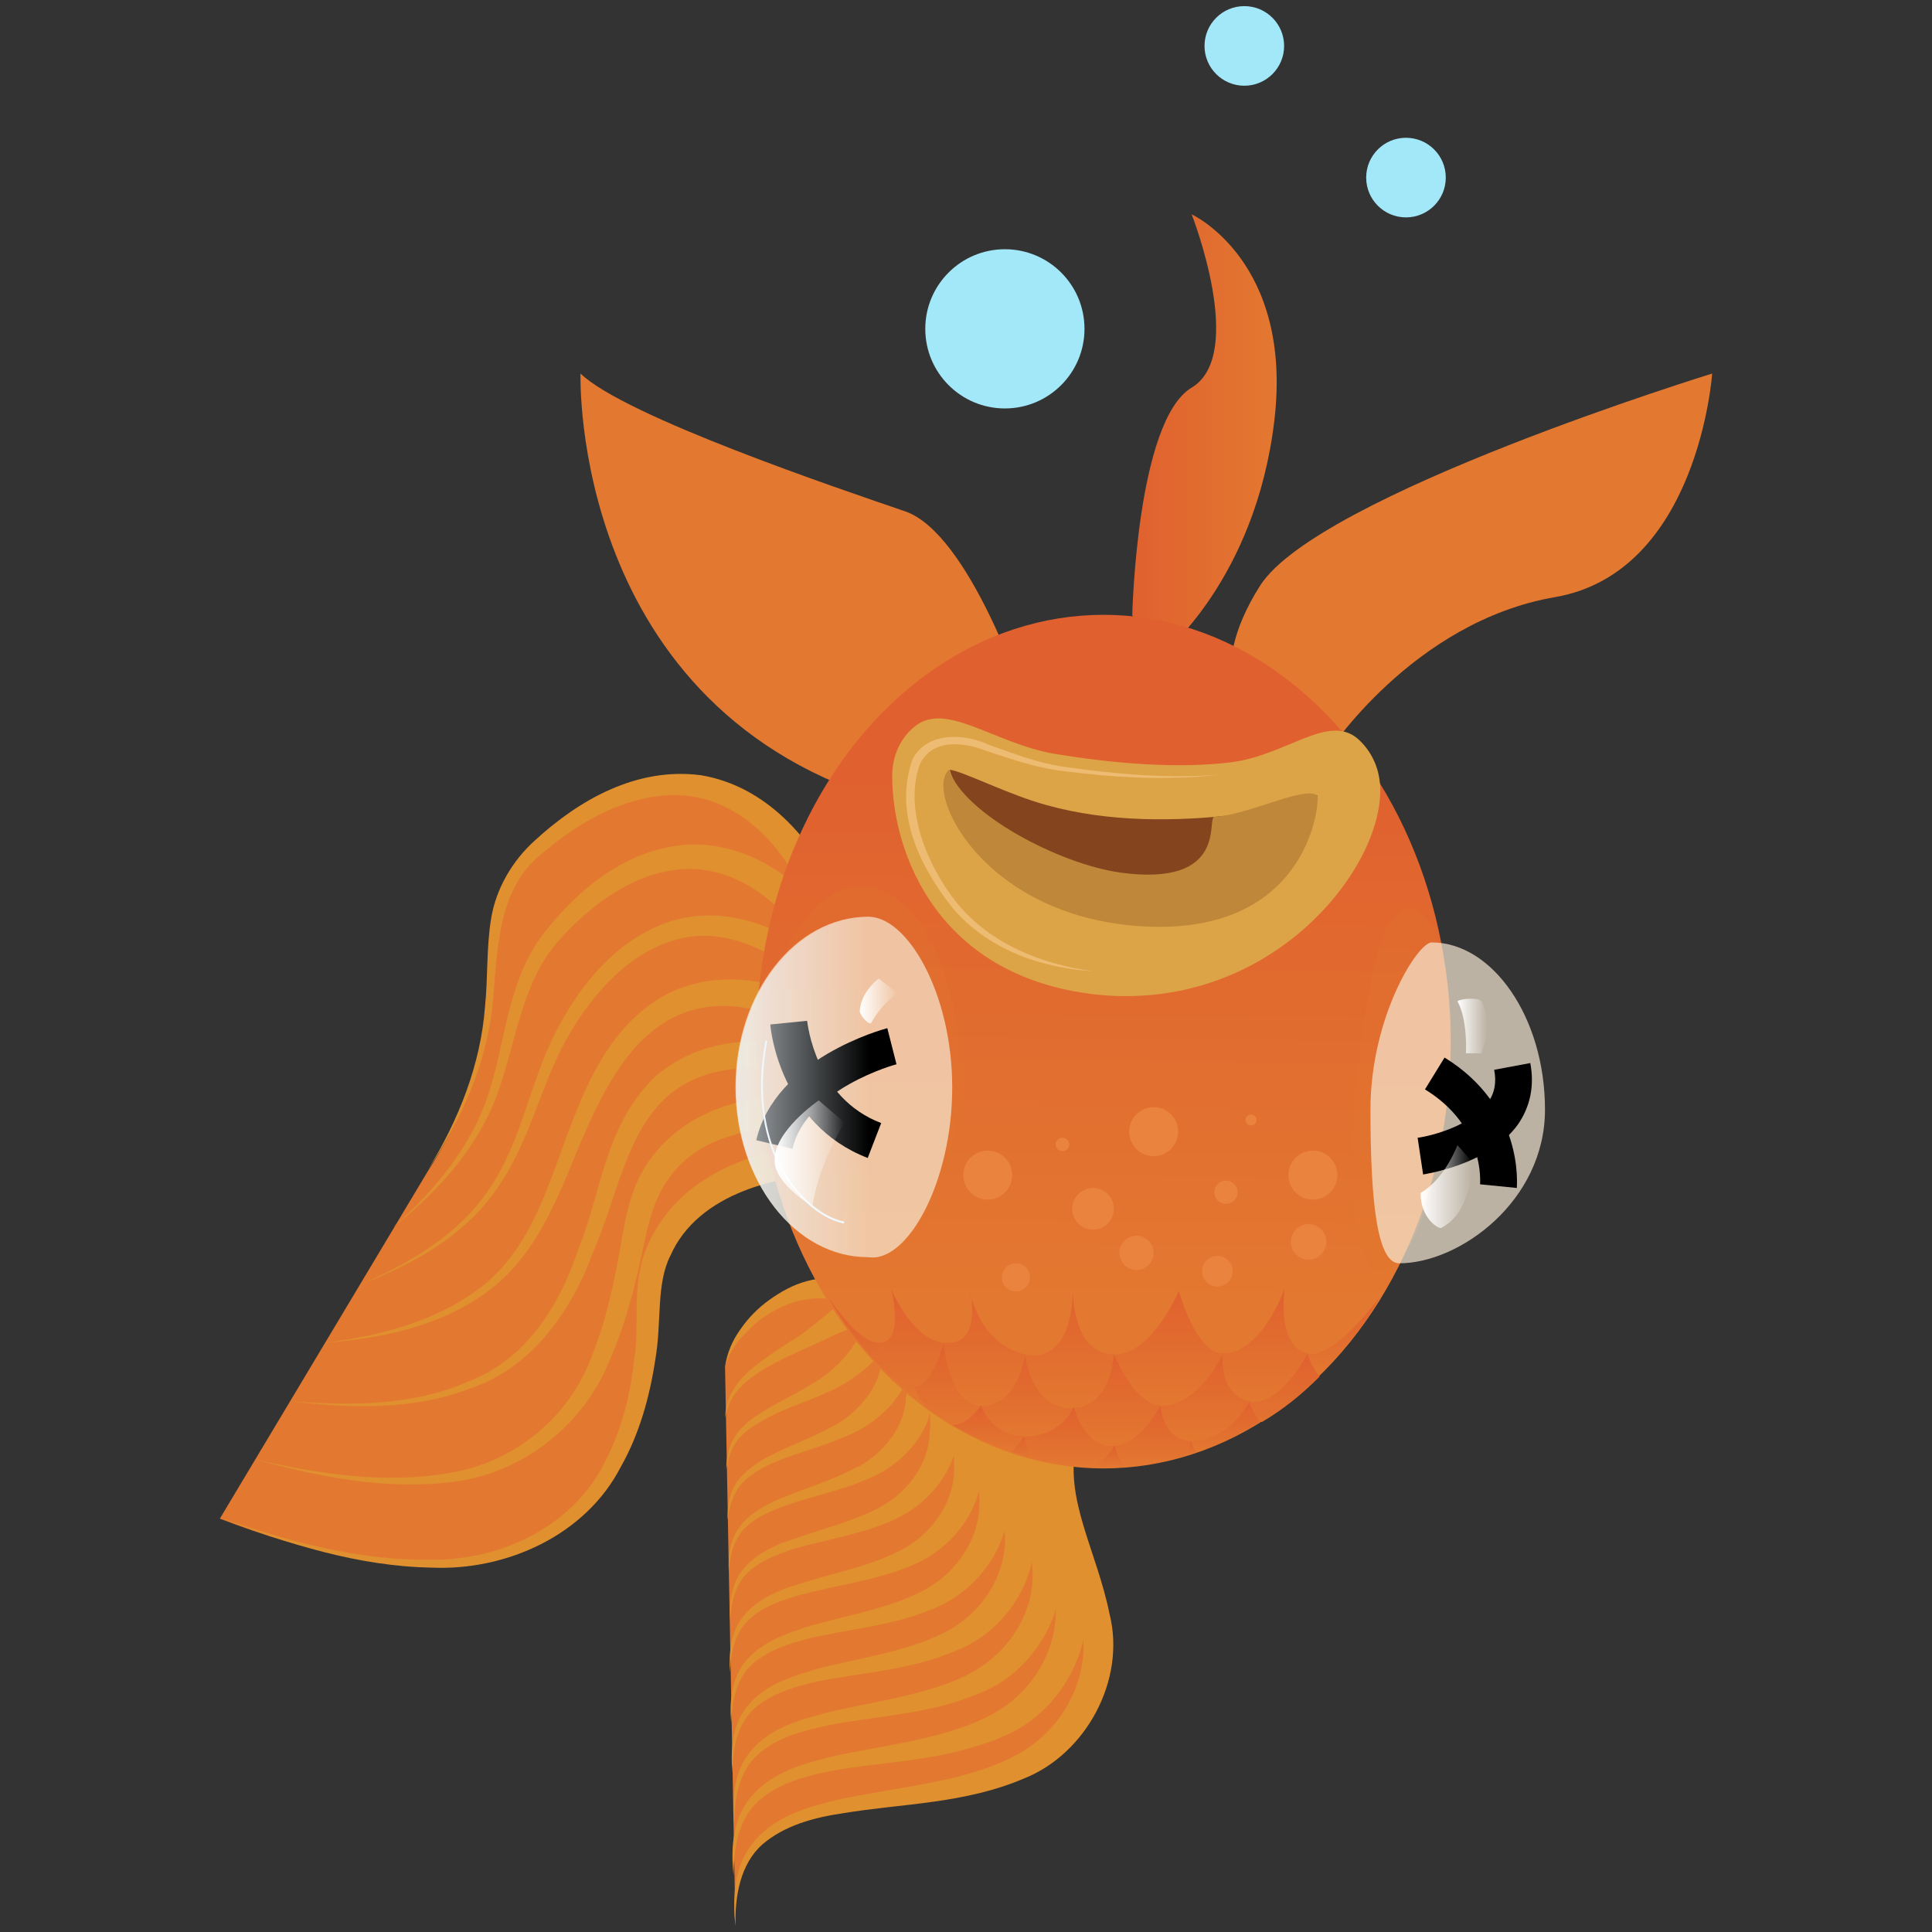 <?xml version="1.0" encoding="utf-8"?>
<!-- Generator: Adobe Illustrator 22.1.0, SVG Export Plug-In . SVG Version: 6.00 Build 0)  -->
<svg version="1.1" xmlns="http://www.w3.org/2000/svg" xmlns:xlink="http://www.w3.org/1999/xlink" x="0px" y="0px"
	 viewBox="0 0 315.5 315.5" style="enable-background:new 0 0 315.5 315.5;" xml:space="preserve">
<rect x="0" y="0" width="315.5" height="315.5" fill="#333333" stroke="none"/>
<style type="text/css">
	.st0{fill:url(#SVGID_1_);}
	.st1{fill:#E1A687;}
	.st2{opacity:0.6;fill:url(#SVGID_2_);}
	.st3{opacity:0.6;fill:url(#SVGID_3_);}
	.st4{fill:url(#SVGID_4_);}
	.st5{fill:#CD7B62;}
	.st6{fill:#91594C;}
	.st7{fill:url(#SVGID_5_);}
	.st8{fill:#BA534B;}
	.st9{fill:#C54037;}
	.st10{fill:#D3514A;}
	.st11{fill:#D3E9F4;}
	.st12{fill:#E1BB60;}
	.st13{fill:#78E6F9;}
	.st14{opacity:0.8;fill:#78E6F9;}
	.st15{fill:none;stroke:#CD7B62;stroke-miterlimit:10;}
	.st16{clip-path:url(#SVGID_7_);fill:#A4F6FF;}
	.st17{clip-path:url(#SVGID_9_);}
	.st18{fill:#A4F6FF;}
	.st19{fill:url(#SVGID_10_);}
	.st20{opacity:0.6;fill:url(#SVGID_11_);}
	.st21{opacity:0.6;fill:url(#SVGID_12_);}
	.st22{fill:url(#SVGID_13_);}
	.st23{fill:url(#SVGID_14_);}
	.st24{clip-path:url(#SVGID_16_);fill:#A4F6FF;}
	.st25{clip-path:url(#SVGID_18_);}
	.st26{fill:url(#SVGID_19_);}
	.st27{opacity:0.6;fill:url(#SVGID_20_);}
	.st28{fill:url(#SVGID_21_);}
	.st29{clip-path:url(#SVGID_23_);fill:#62933F;}
	.st30{clip-path:url(#SVGID_23_);fill:#231F20;}
	.st31{fill:url(#SVGID_24_);}
	.st32{clip-path:url(#SVGID_26_);fill:#62933F;}
	.st33{clip-path:url(#SVGID_26_);fill:#231F20;}
	.st34{opacity:0.6;fill:url(#SVGID_27_);}
	.st35{fill:url(#SVGID_28_);}
	.st36{fill:#FFFFFF;}
	.st37{fill:url(#SVGID_29_);}
	.st38{opacity:0.6;fill:url(#SVGID_30_);}
	.st39{fill:url(#SVGID_31_);}
	.st40{clip-path:url(#SVGID_33_);fill:#62933F;}
	.st41{clip-path:url(#SVGID_33_);fill:#231F20;}
	.st42{fill:url(#SVGID_34_);}
	.st43{clip-path:url(#SVGID_36_);fill:#62933F;}
	.st44{clip-path:url(#SVGID_36_);fill:#231F20;}
	.st45{opacity:0.6;fill:url(#SVGID_37_);}
	.st46{fill:url(#SVGID_38_);}
	.st47{fill:url(#SVGID_39_);}
	.st48{opacity:0.6;fill:url(#SVGID_40_);}
	.st49{fill:url(#SVGID_41_);}
	.st50{clip-path:url(#SVGID_43_);fill:#62933F;}
	.st51{clip-path:url(#SVGID_43_);fill:#231F20;}
	.st52{fill:url(#SVGID_44_);}
	.st53{clip-path:url(#SVGID_46_);fill:#62933F;}
	.st54{clip-path:url(#SVGID_46_);fill:#231F20;}
	.st55{opacity:0.6;fill:url(#SVGID_47_);}
	.st56{fill:url(#SVGID_48_);}
	.st57{fill:url(#SVGID_49_);}
	.st58{fill:url(#SVGID_50_);}
	.st59{opacity:0.6;fill:url(#SVGID_51_);}
	.st60{fill:url(#SVGID_52_);}
	.st61{clip-path:url(#SVGID_54_);fill:#62933F;}
	.st62{clip-path:url(#SVGID_54_);fill:#231F20;}
	.st63{fill:url(#SVGID_55_);}
	.st64{clip-path:url(#SVGID_57_);fill:#62933F;}
	.st65{clip-path:url(#SVGID_57_);fill:#231F20;}
	.st66{opacity:0.6;fill:url(#SVGID_58_);}
	.st67{fill:url(#SVGID_59_);}
	.st68{fill:url(#SVGID_60_);}
	.st69{fill:#E37830;}
	.st70{fill:#E0902F;}
	.st71{fill:url(#SVGID_61_);}
	.st72{fill:url(#SVGID_62_);}
	.st73{fill:#83441E;}
	.st74{opacity:0.2;fill:#E37830;}
	.st75{fill:#DDA447;}
	.st76{opacity:0.7;fill:#F7E8D3;}
	.st77{fill:#BE8739;}
	.st78{fill:#F3FAFD;}
	.st79{opacity:0.7;fill:url(#SVGID_63_);}
	.st80{fill:#EEBB72;}
	.st81{fill:none;}
	.st82{fill:url(#SVGID_64_);}
	.st83{fill:url(#SVGID_65_);}
	.st84{fill:url(#SVGID_66_);}
	.st85{fill:url(#SVGID_67_);}
	.st86{fill:url(#SVGID_68_);}
	.st87{fill:url(#SVGID_69_);}
	.st88{fill:url(#SVGID_70_);}
	.st89{fill:url(#SVGID_71_);}
	.st90{fill:url(#SVGID_72_);}
	.st91{fill:url(#SVGID_73_);}
	.st92{fill:url(#SVGID_74_);}
	.st93{fill:url(#SVGID_75_);}
	.st94{fill:url(#SVGID_76_);}
	.st95{fill:url(#SVGID_77_);}
	.st96{fill:url(#SVGID_78_);}
	.st97{fill:url(#SVGID_79_);}
	.st98{fill:url(#SVGID_80_);}
	.st99{fill:url(#SVGID_81_);}
	.st100{fill:url(#SVGID_82_);}
	.st101{fill:url(#SVGID_83_);}
	.st102{fill:#EA833D;}
	.st103{fill:url(#SVGID_84_);}
	.st104{fill:url(#SVGID_85_);}
	.st105{fill:url(#SVGID_86_);}
	.st106{fill:url(#SVGID_87_);}
	.st107{fill:#A2E8F9;}
	.st108{fill:url(#SVGID_88_);}
	.st109{fill:url(#SVGID_89_);}
	.st110{opacity:0.7;fill:url(#SVGID_90_);}
	.st111{fill:url(#SVGID_91_);}
	.st112{fill:url(#SVGID_92_);}
	.st113{fill:url(#SVGID_93_);}
	.st114{fill:url(#SVGID_94_);}
	.st115{fill:url(#SVGID_95_);}
	.st116{fill:url(#SVGID_96_);}
	.st117{fill:url(#SVGID_97_);}
	.st118{fill:url(#SVGID_98_);}
	.st119{fill:url(#SVGID_99_);}
	.st120{fill:url(#SVGID_100_);}
	.st121{fill:url(#SVGID_101_);}
	.st122{fill:url(#SVGID_102_);}
	.st123{fill:url(#SVGID_103_);}
	.st124{fill:url(#SVGID_104_);}
	.st125{fill:url(#SVGID_105_);}
	.st126{fill:url(#SVGID_106_);}
	.st127{fill:url(#SVGID_107_);}
	.st128{fill:url(#SVGID_108_);}
	.st129{fill:url(#SVGID_109_);}
	.st130{fill:url(#SVGID_110_);}
	.st131{fill:url(#SVGID_111_);}
	.st132{fill:url(#SVGID_112_);}
	.st133{fill:url(#SVGID_113_);}
	.st134{fill:url(#SVGID_114_);}
	.st135{fill:url(#SVGID_115_);}
	.st136{fill:url(#SVGID_116_);}
	.st137{opacity:0.7;fill:url(#SVGID_117_);}
	.st138{fill:url(#SVGID_118_);}
	.st139{fill:url(#SVGID_119_);}
	.st140{fill:url(#SVGID_120_);}
	.st141{fill:url(#SVGID_121_);}
	.st142{fill:url(#SVGID_122_);}
	.st143{fill:url(#SVGID_123_);}
	.st144{fill:url(#SVGID_124_);}
	.st145{fill:url(#SVGID_125_);}
	.st146{fill:url(#SVGID_126_);}
	.st147{fill:url(#SVGID_127_);}
	.st148{fill:url(#SVGID_128_);}
	.st149{fill:url(#SVGID_129_);}
	.st150{fill:url(#SVGID_130_);}
	.st151{fill:url(#SVGID_131_);}
	.st152{fill:url(#SVGID_132_);}
	.st153{fill:url(#SVGID_133_);}
	.st154{fill:url(#SVGID_134_);}
	.st155{fill:url(#SVGID_135_);}
	.st156{fill:url(#SVGID_136_);}
	.st157{fill:url(#SVGID_137_);}
	.st158{fill:url(#SVGID_138_);}
	.st159{fill:url(#SVGID_139_);}
	.st160{fill:url(#SVGID_140_);}
	.st161{fill:url(#SVGID_141_);}
	.st162{fill:#BF8D43;}
	.st163{fill:url(#SVGID_142_);}
	.st164{fill:url(#SVGID_143_);}
	.st165{opacity:0.7;fill:url(#SVGID_144_);}
	.st166{fill:url(#SVGID_145_);}
	.st167{fill:url(#SVGID_146_);}
	.st168{fill:url(#SVGID_147_);}
	.st169{fill:url(#SVGID_148_);}
	.st170{fill:url(#SVGID_149_);}
	.st171{fill:url(#SVGID_150_);}
	.st172{fill:url(#SVGID_151_);}
	.st173{fill:url(#SVGID_152_);}
	.st174{fill:url(#SVGID_153_);}
	.st175{fill:url(#SVGID_154_);}
	.st176{fill:url(#SVGID_155_);}
	.st177{fill:url(#SVGID_156_);}
	.st178{fill:url(#SVGID_157_);}
	.st179{fill:url(#SVGID_158_);}
	.st180{fill:url(#SVGID_159_);}
	.st181{fill:url(#SVGID_160_);}
	.st182{fill:url(#SVGID_161_);}
	.st183{fill:url(#SVGID_162_);}
	.st184{fill:url(#SVGID_163_);}
	.st185{fill:url(#SVGID_164_);}
	.st186{fill:url(#SVGID_165_);}
	.st187{fill:url(#SVGID_166_);}
	.st188{fill:url(#SVGID_167_);}
	.st189{fill:url(#SVGID_168_);}
	.st190{fill:url(#SVGID_169_);}
	.st191{fill:url(#SVGID_170_);}
	.st192{opacity:0.7;fill:url(#SVGID_171_);}
	.st193{fill:url(#SVGID_172_);}
	.st194{fill:url(#SVGID_173_);}
	.st195{fill:url(#SVGID_174_);}
	.st196{fill:url(#SVGID_175_);}
	.st197{fill:url(#SVGID_176_);}
	.st198{fill:url(#SVGID_177_);}
	.st199{fill:url(#SVGID_178_);}
	.st200{fill:url(#SVGID_179_);}
	.st201{fill:url(#SVGID_180_);}
	.st202{fill:url(#SVGID_181_);}
	.st203{fill:url(#SVGID_182_);}
	.st204{fill:url(#SVGID_183_);}
	.st205{fill:url(#SVGID_184_);}
	.st206{fill:url(#SVGID_185_);}
	.st207{fill:url(#SVGID_186_);}
	.st208{fill:url(#SVGID_187_);}
	.st209{fill:url(#SVGID_188_);}
	.st210{fill:url(#SVGID_189_);}
	.st211{fill:url(#SVGID_190_);}
	.st212{fill:url(#SVGID_191_);}
	.st213{fill:url(#SVGID_192_);}
	.st214{fill:url(#SVGID_193_);}
	.st215{fill:url(#SVGID_194_);}
	.st216{fill:url(#SVGID_195_);}
	.st217{fill:url(#SVGID_196_);}
	.st218{fill:url(#SVGID_197_);}
	.st219{opacity:0.7;fill:url(#SVGID_198_);}
	.st220{fill:url(#SVGID_199_);}
	.st221{fill:url(#SVGID_200_);}
	.st222{fill:url(#SVGID_201_);}
	.st223{fill:url(#SVGID_202_);}
	.st224{fill:url(#SVGID_203_);}
	.st225{fill:url(#SVGID_204_);}
	.st226{fill:url(#SVGID_205_);}
	.st227{fill:url(#SVGID_206_);}
	.st228{fill:url(#SVGID_207_);}
	.st229{fill:url(#SVGID_208_);}
	.st230{fill:url(#SVGID_209_);}
	.st231{fill:url(#SVGID_210_);}
	.st232{fill:url(#SVGID_211_);}
	.st233{fill:url(#SVGID_212_);}
	.st234{fill:url(#SVGID_213_);}
	.st235{fill:url(#SVGID_214_);}
	.st236{fill:url(#SVGID_215_);}
	.st237{fill:url(#SVGID_216_);}
	.st238{fill:url(#SVGID_217_);}
	.st239{fill:url(#SVGID_218_);}
	.st240{fill:url(#SVGID_219_);}
	.st241{fill:url(#SVGID_220_);}
	.st242{fill:url(#SVGID_221_);}
	.st243{fill:url(#SVGID_222_);}
	.st244{fill:#E8492D;}
	.st245{fill:#E7E2DE;}
	.st246{fill:url(#SVGID_223_);}
	.st247{fill:#CECDCB;}
	.st248{fill:#818282;}
	.st249{fill:#CECDCB;stroke:#CECDCB;stroke-miterlimit:10;}
	.st250{fill:#E8E8E8;}
	.st251{fill:#EFEFEF;}
	.st252{fill:url(#SVGID_224_);}
	.st253{fill:url(#SVGID_225_);}
	.st254{fill:#FFFF00;}
	.st255{fill:#22AF17;}
	.st256{opacity:0.7;}
	.st257{fill:#FFFF2B;}
	.st258{fill:#FFFF55;}
	.st259{fill:#FFFF80;}
	.st260{fill:#FFFFAA;}
	.st261{fill:#FFFFD4;}
	.st262{fill:url(#SVGID_226_);}
	.st263{fill:url(#SVGID_227_);}
	.st264{fill:url(#SVGID_228_);}
	.st265{fill:#232323;}
	.st266{fill:#3D3D3D;}
	.st267{fill:#C66259;}
	.st268{opacity:0.2;fill:#353535;}
	.st269{fill:#817979;}
	.st270{opacity:0.3;}
	.st271{fill:#353535;}
	.st272{fill:#382B28;}
	.st273{fill:#231F20;}
	.st274{opacity:0.1;}
	.st275{fill:url(#SVGID_229_);}
	.st276{fill:url(#SVGID_230_);}
	.st277{fill:#2B2B2B;}
	.st278{fill:#161616;}
	.st279{opacity:0.5;}
	.st280{fill:#A6A8AB;}
	.st281{fill:#E2E2E2;}
	.st282{opacity:0.3;fill:#353535;}
	.st283{fill:url(#SVGID_231_);}
	.st284{fill:url(#SVGID_232_);}
	.st285{fill:url(#SVGID_233_);}
	.st286{fill:url(#SVGID_234_);}
	.st287{fill:#B54C47;}
	.st288{opacity:0.8;fill:#88DFED;}
	.st289{fill:#E3E4E5;}
	.st290{fill:url(#SVGID_235_);}
	.st291{fill:url(#SVGID_236_);}
	.st292{fill:url(#SVGID_237_);}
	.st293{fill:url(#SVGID_238_);}
	.st294{opacity:0.2;}
	.st295{fill:#6D5C57;}
	.st296{fill:#68493F;}
	.st297{opacity:0.2;fill:url(#SVGID_239_);}
	.st298{opacity:0.2;fill:url(#SVGID_240_);}
	.st299{opacity:0.5;fill:#6D5C57;}
	.st300{fill:url(#SVGID_241_);}
	.st301{fill:#7C8B8E;}
	.st302{fill:url(#SVGID_242_);}
	.st303{fill:url(#SVGID_243_);}
	.st304{fill:#3D2219;}
	.st305{fill:#332E2D;}
	.st306{fill:#E6E6E6;}
	.st307{fill:url(#SVGID_244_);}
	.st308{fill:url(#SVGID_245_);}
	.st309{fill:url(#SVGID_246_);}
	.st310{fill:url(#SVGID_247_);}
	.st311{opacity:0.2;fill:url(#SVGID_248_);}
	.st312{opacity:0.2;fill:url(#SVGID_249_);}
	.st313{fill:url(#SVGID_250_);}
	.st314{fill:url(#SVGID_251_);}
	.st315{fill:url(#SVGID_252_);}
	.st316{fill:url(#SVGID_253_);}
	.st317{fill:url(#SVGID_254_);}
	.st318{fill:url(#SVGID_255_);}
	.st319{fill:url(#SVGID_256_);}
	.st320{fill:none;stroke:url(#SVGID_257_);stroke-miterlimit:10;}
	.st321{fill:url(#SVGID_258_);}
	.st322{fill:#301812;}
	.st323{opacity:0.2;fill:url(#SVGID_259_);}
	.st324{opacity:0.2;fill:url(#SVGID_260_);}
	.st325{fill:url(#SVGID_261_);}
	.st326{fill:#B0CDD1;}
	.st327{fill:url(#SVGID_262_);}
	.st328{fill:url(#SVGID_263_);}
	.st329{fill:none;stroke:#231F20;stroke-width:6;stroke-miterlimit:10;}
	.st330{fill:url(#SVGID_264_);}
	.st331{fill:url(#SVGID_265_);}
	.st332{fill:url(#SVGID_266_);}
	.st333{fill:url(#SVGID_267_);}
	.st334{fill:url(#SVGID_268_);}
	.st335{fill:url(#SVGID_269_);}
	.st336{fill:url(#SVGID_270_);}
	.st337{fill:url(#SVGID_271_);}
	.st338{fill:url(#SVGID_272_);}
	.st339{fill:url(#SVGID_273_);}
	.st340{opacity:0.2;fill:url(#SVGID_274_);}
	.st341{opacity:0.2;fill:url(#SVGID_275_);}
	.st342{fill:url(#SVGID_276_);}
	.st343{fill:url(#SVGID_277_);}
	.st344{fill:url(#SVGID_278_);}
	.st345{fill:url(#SVGID_279_);}
	.st346{fill:url(#SVGID_280_);}
	.st347{fill:url(#SVGID_281_);}
	.st348{fill:url(#SVGID_282_);}
	.st349{opacity:0.2;fill:url(#SVGID_283_);}
	.st350{opacity:0.2;fill:url(#SVGID_284_);}
	.st351{fill:url(#SVGID_285_);}
	.st352{fill:url(#SVGID_286_);}
	.st353{fill:url(#SVGID_287_);}
	.st354{fill:url(#SVGID_288_);}
	.st355{fill:url(#SVGID_289_);}
	.st356{fill:url(#SVGID_290_);}
	.st357{fill:url(#SVGID_291_);}
	.st358{fill:none;stroke:url(#SVGID_292_);stroke-miterlimit:10;}
	.st359{fill:url(#SVGID_293_);}
	.st360{opacity:0.2;fill:url(#SVGID_294_);}
	.st361{opacity:0.2;fill:url(#SVGID_295_);}
	.st362{fill:url(#SVGID_296_);}
	.st363{fill:url(#SVGID_297_);}
	.st364{fill:url(#SVGID_298_);}
</style>
<g id="Baby_sad">
</g>
<g id="Baby_pleased">
</g>
<g id="Baby_ecstatic">
</g>
<g id="Fish_dead">
	<g>
		<path class="st69" d="M118.4,223.2c1.8-8.5,13.3-15.1,20.1-12.3l35.3,24.3c-4.1,15.4,10.9,27.3,3.4,43
			c-12.3,25.8-60.3,4.6-57.1,36.3L118.4,223.2z"/>
		<g>
			<path class="st70" d="M120.1,314.5c-0.5-4.8-0.3-10.3,3.5-14.3c3.6-3.9,8.9-5.3,13.7-6.4c9.8-2.1,19.9-2.7,28.3-7
				c8.2-4.2,12.9-13.4,10.9-22.3c-1.6-8.7-8.1-18.8-4.7-29.9l4,1.1c-2.1,9,3.3,17.5,5.4,27.9c2.7,10.8-3.9,22.8-13.9,26.8
				c-9.8,4.2-20,4.1-29.6,5.7c-4.8,0.7-9.6,2-13.2,5.1C120.9,304.4,120,309.6,120.1,314.5z"/>
			<path class="st70" d="M172.5,233.4c-1.1,5,0.1,10.1,1.7,15.3c1,3.3,2.1,6.7,2.8,10.4c0.8,3.4,0.5,6.9-0.5,10.3
				c-2,6.3-6.7,11.8-12.8,14.2c-1.3,0.6-2.7,1.1-4.1,1.5c-7.8,2.5-15.8,2.7-23.4,4c-0.5,0.1-0.9,0.2-1.4,0.3
				c-3.9,0.8-7.8,2-10.8,4.6c-3.4,2.9-4.2,7.8-4.2,12.3c-0.5-4.5-0.2-9.6,3.2-13.3c3-3.2,7.1-4.7,11.1-5.7c0.5-0.1,1-0.3,1.5-0.4
				c8.5-1.9,17.4-2.7,24.9-6.2c0.4-0.2,0.8-0.4,1.2-0.6c7.6-3.9,12-12.3,10.4-20.5c-0.1-0.6-0.2-1.3-0.4-1.9
				c-1.7-7.5-6.3-16-3.2-25.2C168.8,232.4,172.5,233.3,172.5,233.4z"/>
			<path class="st70" d="M169.2,230.9c-1,4.5,0,9.4,1.4,14.1c0.9,2.9,1.7,6,2.3,9.3c0.6,3,0.3,6.2-0.7,9.2
				c-1.9,5.6-6.4,10.7-12,12.9c-1.2,0.5-2.5,1-3.7,1.4c-7.2,2.3-14.6,2.6-21.5,4c-0.4,0.1-0.9,0.2-1.3,0.3c-3.6,0.8-7.2,2-9.9,4.4
				c-3.1,2.7-3.9,7.2-3.9,11.4c-0.4-4.2-0.1-8.9,3-12.3c2.7-3,6.5-4.4,10.2-5.4c0.5-0.1,0.9-0.2,1.4-0.4c7.8-1.9,15.9-2.8,22.9-6
				c0.4-0.2,0.8-0.4,1.1-0.6c7-3.7,11.2-11.3,9.9-18.7c-0.1-0.6-0.2-1.2-0.3-1.8c-1.4-6.8-5.2-14.5-2.2-22.7
				C165.8,230,169.1,230.9,169.2,230.9z"/>
			<path class="st70" d="M165.8,228.5c-0.9,4-0.1,8.8,1.1,12.9c0.7,2.5,1.4,5.2,1.7,8.2c0.5,2.7,0.1,5.5-0.9,8.2
				c-1.9,5-6,9.5-11.2,11.6c-1.1,0.5-2.3,0.9-3.4,1.3c-6.6,2.2-13.3,2.6-19.7,3.9c-0.4,0.1-0.8,0.2-1.2,0.3c-3.3,0.8-6.5,1.9-9,4.1
				c-2.8,2.5-3.6,6.6-3.6,10.5c-0.3-3.8-0.1-8.1,2.8-11.3c2.5-2.8,5.9-4.1,9.2-5.1c0.4-0.1,0.8-0.2,1.2-0.4
				c7.1-1.9,14.5-2.8,20.8-5.8c0.3-0.2,0.7-0.3,1-0.5c6.4-3.4,10.3-10.3,9.4-17c-0.1-0.5-0.1-1-0.2-1.6c-1-6.1-4.2-13-1.3-20.2
				C162.8,227.7,165.8,228.5,165.8,228.5z"/>
			<path class="st70" d="M162.5,226.1c-0.8,3.5-0.2,8.1,0.8,11.8c0.6,2.2,1,4.5,1.2,7c0.3,2.4-0.2,4.8-1.2,7.2
				c-1.9,4.4-5.7,8.4-10.4,10.4c-1,0.5-2.1,0.8-3.1,1.2c-6,2-12.1,2.5-17.8,3.9c-0.4,0.1-0.7,0.2-1.1,0.3c-3,0.8-5.8,1.9-8.1,3.9
				c-2.5,2.3-3.3,6-3.4,9.6c-0.3-3.5,0-7.4,2.5-10.3c2.2-2.5,5.3-3.9,8.3-4.9c0.4-0.1,0.7-0.2,1.1-0.4c6.3-1.9,13-2.9,18.8-5.7
				c0.3-0.2,0.6-0.3,0.9-0.5c5.8-3.1,9.4-9.3,8.9-15.2c0-0.5-0.1-0.9-0.1-1.4c-0.6-5.4-3.1-11.4-0.3-17.7
				C159.7,225.3,162.4,226.1,162.5,226.1z"/>
			<path class="st70" d="M159.2,223.7c-0.7,3-0.3,7.5,0.4,10.6c0.4,1.8,0.6,3.8,0.6,5.9c0.1,2-0.4,4.1-1.4,6.2
				c-1.8,3.8-5.3,7.3-9.6,9.1c-0.9,0.4-1.9,0.8-2.8,1.1c-5.4,1.8-10.8,2.5-15.9,3.9c-0.3,0.1-0.6,0.2-1,0.3
				c-2.6,0.8-5.2,1.8-7.2,3.7c-2.3,2.1-3,5.5-3.1,8.6c-0.2-3.2,0.1-6.7,2.3-9.3c1.9-2.3,4.6-3.6,7.3-4.6c0.3-0.1,0.7-0.2,1-0.3
				c5.6-1.9,11.6-2.9,16.8-5.5c0.3-0.1,0.6-0.3,0.8-0.4c5.2-2.8,8.6-8.3,8.4-13.4c0-0.4,0-0.8,0-1.2c-0.3-4.8-2.1-9.9,0.7-15.2
				C156.7,223,159.1,223.6,159.2,223.7z"/>
			<path class="st70" d="M155.9,221.2c-0.6,2.5-0.4,6.8,0.1,9.4c0.3,1.4,0.2,3,0.1,4.8c0,1.7-0.6,3.4-1.6,5.1
				c-1.8,3.2-5,6.2-8.8,7.8c-0.8,0.4-1.7,0.7-2.5,1c-4.8,1.7-9.6,2.4-14.1,3.8c-0.3,0.1-0.6,0.2-0.8,0.3c-2.3,0.8-4.5,1.8-6.3,3.5
				c-2,2-2.6,4.9-2.8,7.7c-0.1-2.8,0.2-5.9,2.1-8.3c1.7-2.1,4-3.3,6.3-4.3c0.3-0.1,0.6-0.2,0.9-0.3c4.9-1.8,10.1-3,14.7-5.3
				c0.3-0.1,0.5-0.3,0.7-0.4c4.6-2.5,7.7-7.2,7.9-11.7c0-0.3,0-0.7,0.1-1c0.1-4.1-1-8.4,1.7-12.7
				C153.7,220.7,155.7,221.2,155.9,221.2z"/>
			<path class="st70" d="M152.5,218.8c-0.5,2-0.9,6.2-0.2,8.3c-0.1,1.1-0.2,2.3-0.5,3.7c-0.2,1.3-0.9,2.7-1.8,4.1
				c-1.8,2.6-4.6,5.1-8,6.5c-0.7,0.3-1.5,0.6-2.2,0.9c-4.2,1.5-8.4,2.4-12.2,3.8c-0.2,0.1-0.5,0.2-0.7,0.3c-2,0.8-3.9,1.7-5.4,3.3
				c-1.7,1.8-2.3,4.3-2.5,6.8c-0.1-2.5,0.2-5.2,1.9-7.3c1.4-1.9,3.4-3,5.4-4c0.2-0.1,0.5-0.2,0.7-0.3c4.2-1.8,8.6-3,12.7-5.2
				c0.2-0.1,0.4-0.2,0.7-0.3c4-2.3,6.9-6.2,7.4-9.9c0.1-0.3,0.1-0.6,0.1-0.9c0.5-3.4,0-6.9,2.6-10.3
				C150.7,218.3,152.3,218.8,152.5,218.8z"/>
			<path class="st70" d="M149.2,216.4c-0.3,1.5-1,5.6-0.5,7.1c-0.3,0.7-0.6,1.6-1,2.6c-0.4,1-1.1,2-2,3.1c-1.7,2-4.3,4-7.2,5.2
				c-0.6,0.3-1.3,0.5-1.9,0.8c-3.6,1.4-7.1,2.3-10.4,3.7c-0.2,0.1-0.4,0.2-0.6,0.3c-1.7,0.8-3.2,1.7-4.5,3.1c-1.4,1.6-2,3.7-2.3,5.9
				c0-2.2,0.3-4.5,1.6-6.3c1.2-1.6,2.8-2.7,4.4-3.7c0.2-0.1,0.4-0.2,0.6-0.3c3.4-1.8,7.2-3.1,10.6-5c0.2-0.1,0.4-0.2,0.6-0.3
				c3.4-2,6-5.2,6.9-8.1c0.1-0.2,0.2-0.5,0.2-0.7c0.9-2.7,1.1-5.3,3.6-7.8C147.7,216,149,216.3,149.2,216.4z"/>
			<path class="st70" d="M145.9,214c-0.2,1-1.2,4.9-0.9,6c-0.5,0.4-1,0.9-1.6,1.5c-0.5,0.6-1.3,1.3-2.2,2.1
				c-1.7,1.4-3.9,2.9-6.4,3.9c-0.5,0.2-1.1,0.5-1.6,0.7c-3,1.2-5.9,2.2-8.5,3.7c-0.2,0.1-0.3,0.2-0.5,0.3c-1.3,0.7-2.6,1.6-3.6,2.8
				c-1.2,1.4-1.7,3.2-2,4.9c0-1.8,0.4-3.7,1.4-5.3c0.9-1.4,2.2-2.5,3.5-3.4c0.2-0.1,0.3-0.2,0.5-0.3c2.7-1.8,5.7-3.1,8.6-4.9
				c0.2-0.1,0.3-0.2,0.5-0.3c2.8-1.7,5.2-4.2,6.5-6.3c0.1-0.2,0.2-0.3,0.3-0.5c1.2-2,2.1-3.8,4.6-5.3
				C144.7,213.6,145.6,213.9,145.9,214z"/>
			<path class="st70" d="M142.6,211.6c-0.1,0.5-1.3,4.3-1.2,4.8c-0.7,0-1.4,0.1-2.2,0.4c-0.7,0.3-1.5,0.6-2.5,1
				c-1.6,0.8-3.6,1.7-5.6,2.6c-0.4,0.2-0.9,0.4-1.3,0.6c-2.4,1.1-4.6,2.2-6.6,3.6c-0.1,0.1-0.2,0.2-0.4,0.3c-1,0.7-1.9,1.6-2.7,2.6
				c-0.9,1.2-1.4,2.6-1.7,4c0.1-1.5,0.4-3,1.2-4.3c0.7-1.2,1.5-2.2,2.5-3.1c0.1-0.1,0.2-0.2,0.3-0.3c2-1.7,4.3-3.2,6.6-4.7
				c0.1-0.1,0.2-0.2,0.4-0.2c2.2-1.4,4.3-3.2,6-4.6c0.1-0.1,0.3-0.2,0.4-0.3c1.6-1.3,3.2-2.3,5.6-2.8
				C141.6,211.3,142.3,211.5,142.6,211.6z"/>
			<path class="st70" d="M118.4,223.2c0.3-2.2,1.2-4.3,2.5-6.1c1.3-1.9,2.9-3.5,4.7-4.8c1.8-1.3,3.9-2.5,6.2-3.1s4.8-0.8,7.5,0
				l-1.5,3.6c-1.6-0.7-3.5-0.9-5.4-0.7c-1.9,0.2-3.9,0.8-5.7,1.8c-1.9,1-3.6,2.3-5,3.9C120.1,219.3,119,221.2,118.4,223.2z"/>
		</g>
		<path class="st69" d="M216.7,123.1c0,0,13.9-21.6,37.3-25.6c23.4-4.1,25.6-36.5,25.6-36.5s-64.3,19.8-73.8,34.6
			c-9.4,14.8-2.2,22-2.2,22L216.7,123.1z"/>
		<path class="st69" d="M167.2,114.1c0,0-8.9-27-19.4-30.6S102,68,94.8,61c0,0-1.8,55.3,51.3,70.2L167.2,114.1z"/>
		
			<linearGradient id="SVGID_1_" gradientUnits="userSpaceOnUse" x1="3366.878" y1="215.484" x2="3390.447" y2="215.484" gradientTransform="matrix(-1 0 0 -1 3575.421 286.419)">
			<stop  offset="0" style="stop-color:#E37830"/>
			<stop  offset="1" style="stop-color:#E0612F"/>
		</linearGradient>
		<path class="st0" d="M189.7,106.9c0,0,15.3-12.1,18.4-38.2c3.1-26.1-13.5-33.7-13.5-33.7s9,22.9,0,28.3c-9,5.4-9.7,37.2-9.7,37.2
			L189.7,106.9z"/>
		<g>
			<path class="st69" d="M69.9,191.2c19.9-30.9,0-41.8,24-57.3c28.1-18.2,40.6,13.2,40.6,13.2l3.4,42.1c0,0-32-0.5-32,24.1
				c0,23.5-10.5,57.6-70,34.7L69.9,191.2z"/>
		</g>
		<g>
			<path class="st70" d="M137.8,191.6c-10.8,0.1-23.8,3.3-28.3,13.4c-2.4,4.7-1.4,10.9-2.5,17.1c-0.9,6-2.6,12.1-5.6,17.4
				c-5.8,11.3-18.8,17-30.8,16.5c-12.1-0.2-23.7-3.9-34.8-8.2c11.2,3.9,22.9,7.1,34.7,6.9c11.8,0.1,23.5-5.8,28.5-16.4
				c2.6-5.1,4-10.8,4.6-16.6c0.9-5.6-0.6-11.9,2.1-18.2c5.6-12.9,20-16.5,32.1-17.1L137.8,191.6z"/>
			<path class="st70" d="M41.5,238.3c10.5,2.4,21.5,4.1,32.1,2.2c10.6-1.8,19.5-9.2,23.1-19.2c2-4.9,3.2-10.1,4.2-15.4
				c1-5.1,1.5-11.2,5-16.2c7.3-10.5,20.8-11.8,31.9-10.4l-1.1,5.6c-9.6-1.7-21.6-0.7-27.3,7.3c-3,3.9-3.8,9-5,14.5
				c-1.2,5.3-2.7,10.7-5,15.8c-4.3,10.5-14.4,18.2-25.5,19.5C62.8,243.4,51.9,241.1,41.5,238.3z"/>
			<path class="st70" d="M47.2,228.8c9.9,0.8,20.2,0.8,29.3-3.2c9.4-3.6,15-12.5,18-21.8c3.7-9,4.2-19.9,12.4-27.9
				c8.6-7.6,20.9-6.8,30.7-3.3l-1.9,4.6c-8.4-3.4-19.2-4.4-26.3,1.5c-7.1,5.9-8.6,16.8-12.6,25.9c-3.4,9.4-10,18.8-19.9,22.1
				C67.4,230.4,57,230,47.2,228.8z"/>
			<path class="st70" d="M52.8,219.3c9.3-1.1,18.7-3.6,26-9.3c7.4-5.9,10.3-15,13.5-23.8c3.2-8.6,7-18.5,16.3-23.7
				c9.5-5,20.6-2,29,3.3l-3,4.2c-6.9-4.8-16.5-7.8-24.3-4c-7.8,3.7-12.1,12.7-15.7,21.1c-3.5,8.5-7.1,18.1-15.1,23.9
				C71.7,216.7,62.1,218.6,52.8,219.3z"/>
			<path class="st70" d="M58.5,209.9c8.3-3.5,16.5-8.3,21.5-15.9c5.1-7.5,6.4-16.7,10.5-25c4.1-8.1,10.5-16.3,20.2-18.9
				c10-2.4,19.6,2.7,26.4,9.3l-3.3,2.9c-5.6-6-14.2-10.9-22.4-9.1c-8.3,1.8-14.8,9.1-19,16.7c-4.3,7.8-6,17.1-11.6,24.7
				C75.4,202.2,66.9,206.7,58.5,209.9z"/>
			<path class="st70" d="M64.2,200.4c6.8-6,12.9-13.3,15.6-21.9c2.8-8.4,3-18.3,9-26.1c5.7-7.3,13.7-14,24-14.5
				c10.4-0.2,19,6.7,24.5,14.7l-4.5,2.7c-4.3-7-11.6-13.3-20-13.4c-8.3-0.1-16.3,5.6-21.9,12.1c-5.8,6.8-6.6,16.3-9.8,25
				C77.8,187.7,71.3,194.8,64.2,200.4z"/>
			<path class="st70" d="M69.9,191c5-8.1,8.6-17.2,9.3-26.6c0.5-4.7,0.2-9.5,1-14.4c0.8-4.9,3.5-9.5,7.2-12.8
				c7.1-6.5,16.5-12,27.1-10.6c10.6,1.8,18,10.3,22.3,19.4l-4.6,1.8c-3.3-8-9.7-15.9-18.4-17.6c-8.6-1.7-17.9,2.9-24.8,8.8
				c-7.9,5.8-7.7,16.1-8.6,25.5C79.3,174.1,75.2,183.1,69.9,191z"/>
		</g>
		
			<linearGradient id="SVGID_2_" gradientUnits="userSpaceOnUse" x1="3395.559" y1="73.966" x2="3394.861" y2="159.77" gradientTransform="matrix(-1 0 0 -1 3575.421 286.419)">
			<stop  offset="0" style="stop-color:#E37830"/>
			<stop  offset="1" style="stop-color:#E0612F"/>
		</linearGradient>
		<ellipse style="fill:url(#SVGID_2_);" cx="180.2" cy="170.1" rx="56.7" ry="69.7"/>
		<path class="st73" d="M154.6,126.7c0,7.8,15.2,21.8,29.7,21.8s33.3-11.1,33.3-18.9s-16.9-3.6-31.4-3.6S154.6,118.9,154.6,126.7z"
			/>
		<ellipse class="st74" cx="140.6" cy="175.3" rx="16.1" ry="30.6"/>
		<path class="st74" d="M221.3,178.7c1.8-16.8,4-30.9,9.1-30.4c5.1,0.6,7.8,14.6,5.9,31.4s-6.7,29-11.8,27.9
			C222.5,207.1,219.5,195.5,221.3,178.7z"/>
		<g>
			<path class="st75" d="M145.7,126.7c0-3.2,1.3-6.1,3.6-8c5.1-4.3,13,2.7,22.9,4.4c10.3,1.7,20.3,2.4,28.7,1.4
				c9.2-1.1,16-8.1,20.9-3.8c2.3,2.1,3.6,5,3.6,8.4c0,13.5-18.5,36.3-46.5,33.3C153.2,159.5,145.7,139.4,145.7,126.7z M202.2,133
				c-10.1,1.2-21.1,1.3-31.2-1.5c-6.3-1.7-13.6-5.5-15.9-5.8c1.9,7.9,20.1,17.1,28,17.4c23.2,0.8,28.7-8.7,32.1-13.2
				C213.4,130.1,203.8,132.8,202.2,133z"/>
		</g>
		<path class="st76" d="M155.5,177.6c0-15.4-7.3-27.9-13.7-27.9c-12,0-21.7,12.5-21.7,27.8s9.7,27.8,21.7,27.8
			C148.2,206.3,155.5,193,155.5,177.6z"/>
		<path class="st76" d="M252.3,181.2c0-15.1-8.6-27.3-18.5-27.3c-2.3,0-10,12.2-10,27.3s1.1,25.1,4.7,25.1
			C238.3,206.3,252.3,196.2,252.3,181.2z"/>
		<g>
			<path d="M247.7,194l-6-0.6c0-0.4,0.8-9.5-9-15.5l3.2-5.2C248.9,180.7,247.7,193.5,247.7,194z"/>
		</g>
		<g>
			<path d="M232.4,191.8l-0.9-6l0.4,3l-0.4-3c2.3-0.3,8.8-2,11.5-5.8c1.1-1.5,1.4-3.3,1-5.3l5.9-1.1c0.7,3.7,0,7.1-2,10
				C243.2,190.2,232.8,191.7,232.4,191.8z"/>
		</g>
		<g>
			<path class="st77" d="M183,142.5c17.7,2.4,14-9,15.3-9.1c5.5-0.3,14.7-5.1,16.8-3.5c0.5,0.3-0.8,22.7-28,21.4
				c-26.7-1.3-36.3-22.2-32.1-25.6C157.3,132.8,172.9,141.1,183,142.5z"/>
		</g>
		<g>
			<path d="M141.7,189.1c-14.3-5.5-15.9-21.1-15.9-21.8l6-0.6c0.1,0.5,1.3,12.6,12.1,16.7L141.7,189.1z"/>
		</g>
		<g>
			<path d="M129.4,187.6l-5.9-1.4c3.1-13.4,20.7-18.1,21.4-18.3l1.5,5.9C146.3,173.8,131.7,177.8,129.4,187.6z"/>
		</g>
		<g>
			<path class="st78" d="M137.8,199.8c-6.2-1.2-16.3-11.2-12.8-29.9l0.3,0.1c-3.5,18.4,6.5,28.3,12.6,29.5L137.8,199.8z"/>
		</g>
		
			<linearGradient id="SVGID_3_" gradientUnits="userSpaceOnUse" x1="3433.57" y1="108.77" x2="3455.319" y2="108.77" gradientTransform="matrix(-1 0 0 -1 3575.421 286.419)">
			<stop  offset="0" style="stop-color:#EDF5FB;stop-opacity:0"/>
			<stop  offset="0.982" style="stop-color:#EDF5FB"/>
		</linearGradient>
		<path style="opacity:0.7;fill:url(#SVGID_3_);" d="M141.9,149.8c-12,0-21.7,12.5-21.7,27.8s9.7,27.8,21.7,27.8"/>
		<path class="st80" d="M199.1,126.5c-8.5,0.7-17.1-0.1-25.5-1.3c-4.2-0.6-8.2-2.2-12.2-3.6c-3.6-1.7-9.7-2.3-12.3,2.2
			c-3.3,8.9,1.2,17.8,6.4,24.4c5.7,6.8,14.5,9.9,23,10.4c-8.4-1.1-16.8-4.5-22.2-11.1c-5-6.2-8.8-15.7-6-22.9
			c2.1-3.9,6.8-3.5,10.7-2c4,1.3,8.2,2.8,12.5,3.3C182,127,190.6,127.5,199.1,126.5z"/>
		<g>
			<path class="st81" d="M199.5,221.2c6.3,0.1,10.1-10.6,10.1-10.6s-1.3,9.3,3.6,10.5"/>
			<path class="st81" d="M142.8,219.3c5,1,2.5-8.8,2.5-8.8s4.1,10.1,10.3,8.8c4.3-0.9,2.8-8.4,2.8-8.4s0.9,8.6,8.9,10.3"/>
			<path class="st81" d="M167.2,221.3c8,1.7,7.8-10.3,7.8-10.3s-0.2,10.5,6.9,10.3c6.1-0.1,10.4-10.3,10.4-10.3s2.7,10.2,7.2,10.2"
				/>
			<path class="st81" d="M213.2,221.1c4.9,1.2,13-10.5,13-10.5"/>
			<path class="st81" d="M133,208.6c0,0,5.8,10,9.8,10.7"/>
			<path class="st81" d="M160.1,229.7c6.1,0,7.1-8.4,7.1-8.4"/>
			<path class="st81" d="M160.1,229.7c-5.4,0-6.3-10.3-6.3-10.3s-1.5,6.6-4.4,7.1c-3.1,0.6-6.6-7.1-6.6-7.1"/>
			<path class="st81" d="M218,227.3c1.3,0.8,3,1.4,5,1.5"/>
			<path class="st81" d="M175.1,230.1c6.1-0.1,6.5-8.8,6.5-8.8s3.2,8.3,7.7,8.4"/>
			<path class="st81" d="M175.1,230.1c-7.1,0.2-7.9-8.8-7.9-8.8"/>
			<path class="st81" d="M218,227.3c-3.8-2.3-4.8-6.2-4.8-6.2"/>
			<path class="st81" d="M189.3,229.7c6.3,0.1,10.2-8.4,10.2-8.4"/>
			<path class="st81" d="M199.5,221.2c0,0-0.8,6.5,4.2,7.7c4.9,1.2,9.5-7.8,9.5-7.8"/>
			<path class="st81" d="M175.1,230.1c0,0,1.6,6.5,6.6,6.1"/>
			<path class="st81" d="M175.1,230.1c0,0-2,4.6-8.1,4.6"/>
			<path class="st81" d="M218,227.3c-1.4,3-4.5,8.3-8.1,7.4"/>
			<path class="st81" d="M160.1,229.7c0,0,1.5,5.1,6.9,5.1"/>
			<path class="st81" d="M160.1,229.7c0,0-2.5,3.9-5.4,3.3"/>
			<path class="st81" d="M154.7,233c-2.9-0.5-5.8-6.5-5.8-6.5"/>
			<path class="st81" d="M189.3,229.7c0,0,0.5,5.7,5,5.8"/>
			<path class="st81" d="M218,227.3c0.5-1.1,0.9-1.9,0.9-1.9"/>
			<path class="st81" d="M181.7,236.2c0,0,0.1,0,0.1,0"/>
			<path class="st81" d="M189.3,229.7c0,0-3.1,6.2-7.4,6.6c0,0,0,0,0,0"/>
			<path class="st81" d="M209.9,234.7c-4.9-1.2-6-5.5-6-5.5s-3.3,6.4-9.6,6.3"/>
			<path class="st81" d="M225.6,231.4c0,0-4,10.5-9,9.3c-4.9-1.2-6.7-6-6.7-6"/>
			<path class="st81" d="M181.7,236.2c-0.1,0.3-2.2,4.5-8.1,4.5c-5.4,0-6.7-6-6.7-6"/>
			<path class="st81" d="M154.7,233c0,0,3.8,5.5,6.7,6c2.9,0.5,5.7-4.3,5.7-4.3"/>
			<path class="st81" d="M181.8,236.3c0,0,0-0.1,0-0.1s-0.1,0.1-0.1,0.1"/>
			<path class="st81" d="M194.3,235.5c0,0-1.4,6.4-5.7,6.8c-4.9,0.5-6.6-5.6-6.7-6"/>
			<path class="st81" d="M209.9,234.7c0,0-2.6,6.9-9,6.8c-4.5-0.1-6.7-6-6.7-6"/>
		</g>
		<g>
			
				<linearGradient id="SVGID_4_" gradientUnits="userSpaceOnUse" x1="3356.1" y1="61.645" x2="3356.1" y2="74.385" gradientTransform="matrix(-1 0 0 -1 3575.421 286.419)">
				<stop  offset="0" style="stop-color:#E37830"/>
				<stop  offset="1" style="stop-color:#E0612F"/>
			</linearGradient>
			<path class="st4" d="M213.3,221c3.8,1,9.4-5.8,11.9-9c-2.6,4.8-6.2,9.2-10,12.7C213.7,222.8,213.3,221,213.3,221z"/>
			
				<linearGradient id="SVGID_5_" gradientUnits="userSpaceOnUse" x1="3368.962" y1="57.555" x2="3368.962" y2="75.977" gradientTransform="matrix(-1 0 0 -1 3575.421 286.419)">
				<stop  offset="0" style="stop-color:#E37830"/>
				<stop  offset="1" style="stop-color:#E0612F"/>
			</linearGradient>
			<path class="st7" d="M199.6,221c6.4,0.2,10.2-10.6,10.2-10.6s-1.4,9.4,3.6,10.6c0,0-4.6,9-9.6,7.8
				C198.8,227.6,199.6,221,199.6,221z"/>
			
				<linearGradient id="SVGID_7_" gradientUnits="userSpaceOnUse" x1="3384.665" y1="56.867" x2="3384.665" y2="75.579" gradientTransform="matrix(-1 0 0 -1 3575.421 286.419)">
				<stop  offset="0" style="stop-color:#E37830"/>
				<stop  offset="1" style="stop-color:#E0612F"/>
			</linearGradient>
			<path style="fill:url(#SVGID_7_);" d="M181.9,221.2h0.2c6.2-0.2,10.4-10.4,10.4-10.4s2.8,10.2,7.2,10.2c0,0-3.8,8.6-10.2,8.6
				C185.1,229.4,181.9,221.2,181.9,221.2z"/>
			
				<linearGradient id="SVGID_9_" gradientUnits="userSpaceOnUse" x1="3400.788" y1="56.47" x2="3400.788" y2="75.579" gradientTransform="matrix(-1 0 0 -1 3575.421 286.419)">
				<stop  offset="0" style="stop-color:#E37830"/>
				<stop  offset="1" style="stop-color:#E0612F"/>
			</linearGradient>
			<path style="fill:url(#SVGID_9_);" d="M167.4,221.2c8,1.6,7.8-10.4,7.8-10.4c0,1,0.2,10.4,6.8,10.4c0,0-0.4,8.6-6.6,8.8
				c0,0,0,0-0.2,0C168.2,229.9,167.4,221.2,167.4,221.2z"/>
			
				<linearGradient id="SVGID_10_" gradientUnits="userSpaceOnUse" x1="3432.438" y1="57.067" x2="3432.438" y2="74.783" gradientTransform="matrix(-1 0 0 -1 3575.421 286.419)">
				<stop  offset="0" style="stop-color:#E37830"/>
				<stop  offset="1" style="stop-color:#E0612F"/>
			</linearGradient>
			<path class="st19" d="M135.1,211.6c2,3,5.4,7.2,7.8,7.6c0,0,3.2,7,6.2,7.2c0,0,0,0,0.2,0c0.2,0.8,0.8,1.8,1.6,3
				C144.7,224.8,139.1,218.8,135.1,211.6z"/>
			
				<linearGradient id="SVGID_11_" gradientUnits="userSpaceOnUse" x1="3380.882" y1="48.707" x2="3380.882" y2="51.095" gradientTransform="matrix(-1 0 0 -1 3575.421 286.419)">
				<stop  offset="0" style="stop-color:#E37830"/>
				<stop  offset="1" style="stop-color:#E0612F"/>
			</linearGradient>
			<path style="fill:url(#SVGID_11_);" d="M193.6,237.7c0.6-1.2,0.8-2.4,0.8-2.4s0,0,0.2,0c0,0.6,0.4,1.2,0.8,1.8
				C194.8,237.5,194.2,237.5,193.6,237.7z"/>
			
				<linearGradient id="SVGID_12_" gradientUnits="userSpaceOnUse" x1="3394.318" y1="46.715" x2="3394.318" y2="50.299" gradientTransform="matrix(-1 0 0 -1 3575.421 286.419)">
				<stop  offset="0" style="stop-color:#E37830"/>
				<stop  offset="1" style="stop-color:#E0612F"/>
			</linearGradient>
			<path style="fill:url(#SVGID_12_);" d="M178.5,239.5c2.4-1.4,3.2-3.2,3.4-3.4c0,0,0,0,0.2,0c0,0.2,0.4,1.8,1.6,3.4
				c-1,0.2-2.2,0.2-3.4,0.2C179.7,239.7,179.1,239.7,178.5,239.5z"/>
			
				<linearGradient id="SVGID_13_" gradientUnits="userSpaceOnUse" x1="3393.423" y1="50.338" x2="3393.423" y2="50.46" gradientTransform="matrix(-1 0 0 -1 3575.421 286.419)">
				<stop  offset="0" style="stop-color:#E37830"/>
				<stop  offset="1" style="stop-color:#E0612F"/>
			</linearGradient>
			<path class="st22" d="M181.9,236.1v-0.2l0.2,0.2C181.9,236.1,181.9,236.1,181.9,236.1z"/>
			
				<linearGradient id="SVGID_14_" gradientUnits="userSpaceOnUse" x1="3408.352" y1="48.109" x2="3408.352" y2="51.891" gradientTransform="matrix(-1 0 0 -1 3575.421 286.419)">
				<stop  offset="0" style="stop-color:#E37830"/>
				<stop  offset="1" style="stop-color:#E0612F"/>
			</linearGradient>
			<path class="st23" d="M165.2,237.1c1.2-1.2,2-2.6,2-2.6s0.4,2.2,1.8,3.8C167.6,237.9,166.4,237.5,165.2,237.1z"/>
			<g>
				
					<linearGradient id="SVGID_16_" gradientUnits="userSpaceOnUse" x1="3416.911" y1="74.186" x2="3416.911" y2="75.579" gradientTransform="matrix(-1 0 0 -1 3575.421 286.419)">
					<stop  offset="0" style="stop-color:#E37830"/>
					<stop  offset="1" style="stop-color:#E0612F"/>
				</linearGradient>
				<path style="fill:url(#SVGID_16_);" d="M158.4,210.8c0,0,0,0.6,0.2,1.4"/>
				
					<linearGradient id="SVGID_18_" gradientUnits="userSpaceOnUse" x1="3420.295" y1="56.867" x2="3420.295" y2="75.977" gradientTransform="matrix(-1 0 0 -1 3575.421 286.419)">
					<stop  offset="0" style="stop-color:#E37830"/>
					<stop  offset="1" style="stop-color:#E0612F"/>
				</linearGradient>
				<path style="fill:url(#SVGID_18_);" d="M145.5,210.4c0,0,4,10,10.2,8.8c3.2-0.6,3.2-4.6,3-7c0.8,2.4,2.8,7.6,8.8,9
					c0,0-1,8.4-7.2,8.4c-5.4,0-6.2-10.4-6.2-10.4s-1.6,6.6-4.4,7.2c-0.2,0-0.2,0-0.4,0c-0.2,0-0.2,0-0.2,0c-3-0.2-6.2-7.2-6.2-7.2
					C148.1,220.2,145.5,210.4,145.5,210.4z"/>
				
					<linearGradient id="SVGID_19_" gradientUnits="userSpaceOnUse" x1="3373.02" y1="51.095" x2="3373.02" y2="65.427" gradientTransform="matrix(-1 0 0 -1 3575.421 286.419)">
					<stop  offset="0" style="stop-color:#E37830"/>
					<stop  offset="1" style="stop-color:#E0612F"/>
				</linearGradient>
				<path class="st26" d="M189.5,229.6c6.4,0,10.2-8.6,10.2-8.6s-0.8,6.6,4.2,7.8c5,1.2,9.6-7.8,9.6-7.8s0.4,1.8,2,3.8
					c-3,3-6,5.4-9.4,7.4h-0.2c-1.4-1.6-1.8-3.2-1.8-3.2s-3.2,6.4-9.4,6.4c-0.2,0-0.2,0-0.2,0C189.9,235.3,189.5,229.6,189.5,229.6z"
					/>
				
					<linearGradient id="SVGID_20_" gradientUnits="userSpaceOnUse" x1="3420.693" y1="53.683" x2="3420.693" y2="67.219" gradientTransform="matrix(-1 0 0 -1 3575.421 286.419)">
					<stop  offset="0" style="stop-color:#E37830"/>
					<stop  offset="1" style="stop-color:#E0612F"/>
				</linearGradient>
				<path style="fill:url(#SVGID_20_);" d="M149.3,226.4c0.2,0,0.2,0,0.4,0c2.8-0.6,4.4-7.2,4.4-7.2s0.8,10.4,6.2,10.4
					c0,0-2,3.2-4.8,3.2c-1.2-1-2.8-1.8-4-2.8c-0.2-0.2-0.4-0.4-0.6-0.6C150,228.2,149.5,227.2,149.3,226.4z"/>
				
					<linearGradient id="SVGID_21_" gradientUnits="userSpaceOnUse" x1="3393.025" y1="50.282" x2="3393.025" y2="65.229" gradientTransform="matrix(-1 0 0 -1 3575.421 286.419)">
					<stop  offset="0" style="stop-color:#E37830"/>
					<stop  offset="1" style="stop-color:#E0612F"/>
				</linearGradient>
				<path class="st28" d="M175.3,229.9c6.2-0.2,6.6-8.8,6.6-8.8s3.2,8.2,7.6,8.4c0,0-3,6.2-7.4,6.6l-0.2-0.2v0.2
					C176.9,236.5,175.3,229.9,175.3,229.9z"/>
				
					<linearGradient id="SVGID_23_" gradientUnits="userSpaceOnUse" x1="3400.888" y1="46.915" x2="3400.888" y2="56.47" gradientTransform="matrix(-1 0 0 -1 3575.421 286.419)">
					<stop  offset="0" style="stop-color:#E37830"/>
					<stop  offset="1" style="stop-color:#E0612F"/>
				</linearGradient>
				<path style="fill:url(#SVGID_23_);" d="M167.2,234.5c5.4,0,7.6-3.6,8-4.6c0.2,0,0.2,0,0.2,0s1.6,6.6,6.6,6.2
					c-0.2,0.2-1,2-3.4,3.4c-3.2,0-6.4-0.4-9.6-1.2C167.6,236.7,167.2,234.5,167.2,234.5z"/>
				
					<linearGradient id="SVGID_24_" gradientUnits="userSpaceOnUse" x1="3407.755" y1="51.891" x2="3407.755" y2="65.229" gradientTransform="matrix(-1 0 0 -1 3575.421 286.419)">
					<stop  offset="0" style="stop-color:#E37830"/>
					<stop  offset="1" style="stop-color:#E0612F"/>
				</linearGradient>
				<path class="st31" d="M160.2,229.6c6.2,0,7.2-8.4,7.2-8.4s0.8,8.8,7.8,8.8c-0.4,1-2.6,4.6-8,4.6
					C161.8,234.5,160.2,229.6,160.2,229.6z"/>
				
					<linearGradient id="SVGID_26_" gradientUnits="userSpaceOnUse" x1="3414.124" y1="49.303" x2="3414.124" y2="56.867" gradientTransform="matrix(-1 0 0 -1 3575.421 286.419)">
					<stop  offset="0" style="stop-color:#E37830"/>
					<stop  offset="1" style="stop-color:#E0612F"/>
				</linearGradient>
				<path style="fill:url(#SVGID_26_);" d="M155.4,232.7c2.8,0,4.8-3.2,4.8-3.2s1.6,5,7,5c0,0-0.8,1.4-2,2.6
					C161.8,235.9,158.6,234.5,155.4,232.7z"/>
				
					<linearGradient id="SVGID_27_" gradientUnits="userSpaceOnUse" x1="3387.153" y1="46.915" x2="3387.153" y2="56.867" gradientTransform="matrix(-1 0 0 -1 3575.421 286.419)">
					<stop  offset="0" style="stop-color:#E37830"/>
					<stop  offset="1" style="stop-color:#E0612F"/>
				</linearGradient>
				<path style="fill:url(#SVGID_27_);" d="M182.1,236.1c4.4-0.4,7.4-6.6,7.4-6.6s0.4,5.8,5,5.8c0,0-0.2,1.2-0.8,2.4
					c-3.2,1-6.6,1.6-10,1.8C182.5,237.9,182.1,236.3,182.1,236.1z"/>
				
					<linearGradient id="SVGID_28_" gradientUnits="userSpaceOnUse" x1="3375.209" y1="49.303" x2="3375.209" y2="57.465" gradientTransform="matrix(-1 0 0 -1 3575.421 286.419)">
					<stop  offset="0" style="stop-color:#E37830"/>
					<stop  offset="1" style="stop-color:#E0612F"/>
				</linearGradient>
				<path class="st35" d="M194.6,235.3c6.2,0,9.4-6.4,9.4-6.4s0.4,1.6,1.8,3.2c-3.4,2.2-6.6,3.8-10.4,5
					C195,236.5,194.6,235.9,194.6,235.3z"/>
			</g>
		</g>
		<circle class="st102" cx="213.7" cy="202.8" r="2.9"/>
		<circle class="st102" cx="200.2" cy="194.7" r="1.9"/>
		<circle class="st102" cx="185.6" cy="204.6" r="2.8"/>
		<circle class="st102" cx="173.5" cy="186.9" r="1.1"/>
		<circle class="st102" cx="188.4" cy="184.8" r="4"/>
		<circle class="st102" cx="165.9" cy="208.6" r="2.3"/>
		<circle class="st102" cx="178.5" cy="197.4" r="3.4"/>
		<circle class="st102" cx="161.3" cy="191.9" r="4"/>
		<circle class="st102" cx="204.3" cy="182.9" r="0.9"/>
		<circle class="st102" cx="214.4" cy="191.9" r="4"/>
		<circle class="st102" cx="198.8" cy="207.6" r="2.5"/>
		
			<linearGradient id="SVGID_29_" gradientUnits="userSpaceOnUse" x1="3437.514" y1="98.069" x2="3448.967" y2="98.069" gradientTransform="matrix(-1 0 0 -1 3575.421 286.419)">
			<stop  offset="0" style="stop-color:#FFFFFF;stop-opacity:0"/>
			<stop  offset="1" style="stop-color:#FFFFFF"/>
		</linearGradient>
		<path class="st37" d="M132.7,197c0.8-6.5,5.2-13.7,5.2-13.7l-4.2-3.6c0,0-7.5,5.1-7.2,10C126.7,193.5,132.7,197,132.7,197z"/>
		
			<linearGradient id="SVGID_30_" gradientUnits="userSpaceOnUse" x1="3428.859" y1="123.03" x2="3435.073" y2="123.03" gradientTransform="matrix(-1 0 0 -1 3575.421 286.419)">
			<stop  offset="0" style="stop-color:#FFFFFF;stop-opacity:0"/>
			<stop  offset="1" style="stop-color:#FFFFFF"/>
		</linearGradient>
		<path style="fill:url(#SVGID_30_);" d="M146.6,162.2c0,0-2.4,1.4-4.3,4.8c-0.3,0.6-1.9-1.2-1.9-1.9c0.2-3.2,3.1-5.3,3.1-5.3
			L146.6,162.2z"/>
		
			<linearGradient id="SVGID_31_" gradientUnits="userSpaceOnUse" x1="3335.064" y1="92.731" x2="3343.465" y2="92.731" gradientTransform="matrix(-1 0 0 -1 3575.421 286.419)">
			<stop  offset="0" style="stop-color:#FFFFFF;stop-opacity:0"/>
			<stop  offset="1" style="stop-color:#FFFFFF"/>
		</linearGradient>
		<path class="st39" d="M240.4,189.7c0,0,0.2,8.1-5,10.8c-0.5,0.3-3.5-1.7-3.4-5.7c4-2.3,6-7.8,6-7.8L240.4,189.7z"/>
		
			<linearGradient id="SVGID_33_" gradientUnits="userSpaceOnUse" x1="3332.597" y1="118.873" x2="3337.449" y2="118.873" gradientTransform="matrix(-1 0 0 -1 3575.421 286.419)">
			<stop  offset="0" style="stop-color:#FFFFFF;stop-opacity:0"/>
			<stop  offset="1" style="stop-color:#FFFFFF"/>
		</linearGradient>
		<path style="fill:url(#SVGID_33_);" d="M241.9,163.5c2.1,3.6,0,8.5,0,8.5h-2.5c0,0,0.3-5.5-1.4-8.5
			C238.8,163,241.6,162.9,241.9,163.5z"/>
		<circle class="st107" cx="164.1" cy="53.7" r="13"/>
		<circle class="st107" cx="229.6" cy="29" r="6.5"/>
		<circle class="st107" cx="203.2" cy="7.5" r="6.5"/>
	</g>
</g>
<g id="Fish_pleased">
</g>
<g id="Fish_ecstatic">
</g>
<g id="Robot_destoyed">
</g>
<g id="Robot_pleased">
</g>
<g id="Robot_ecstatic">
</g>
<g id="Sad_Dog">
</g>
<g id="Dog">
</g>
<g id="Dog_ecstatic">
</g>
<g id="Old_man_sad">
</g>
<g id="Old_man_pleased">
</g>
<g id="Old_man_ecstatic">
</g>
</svg>
